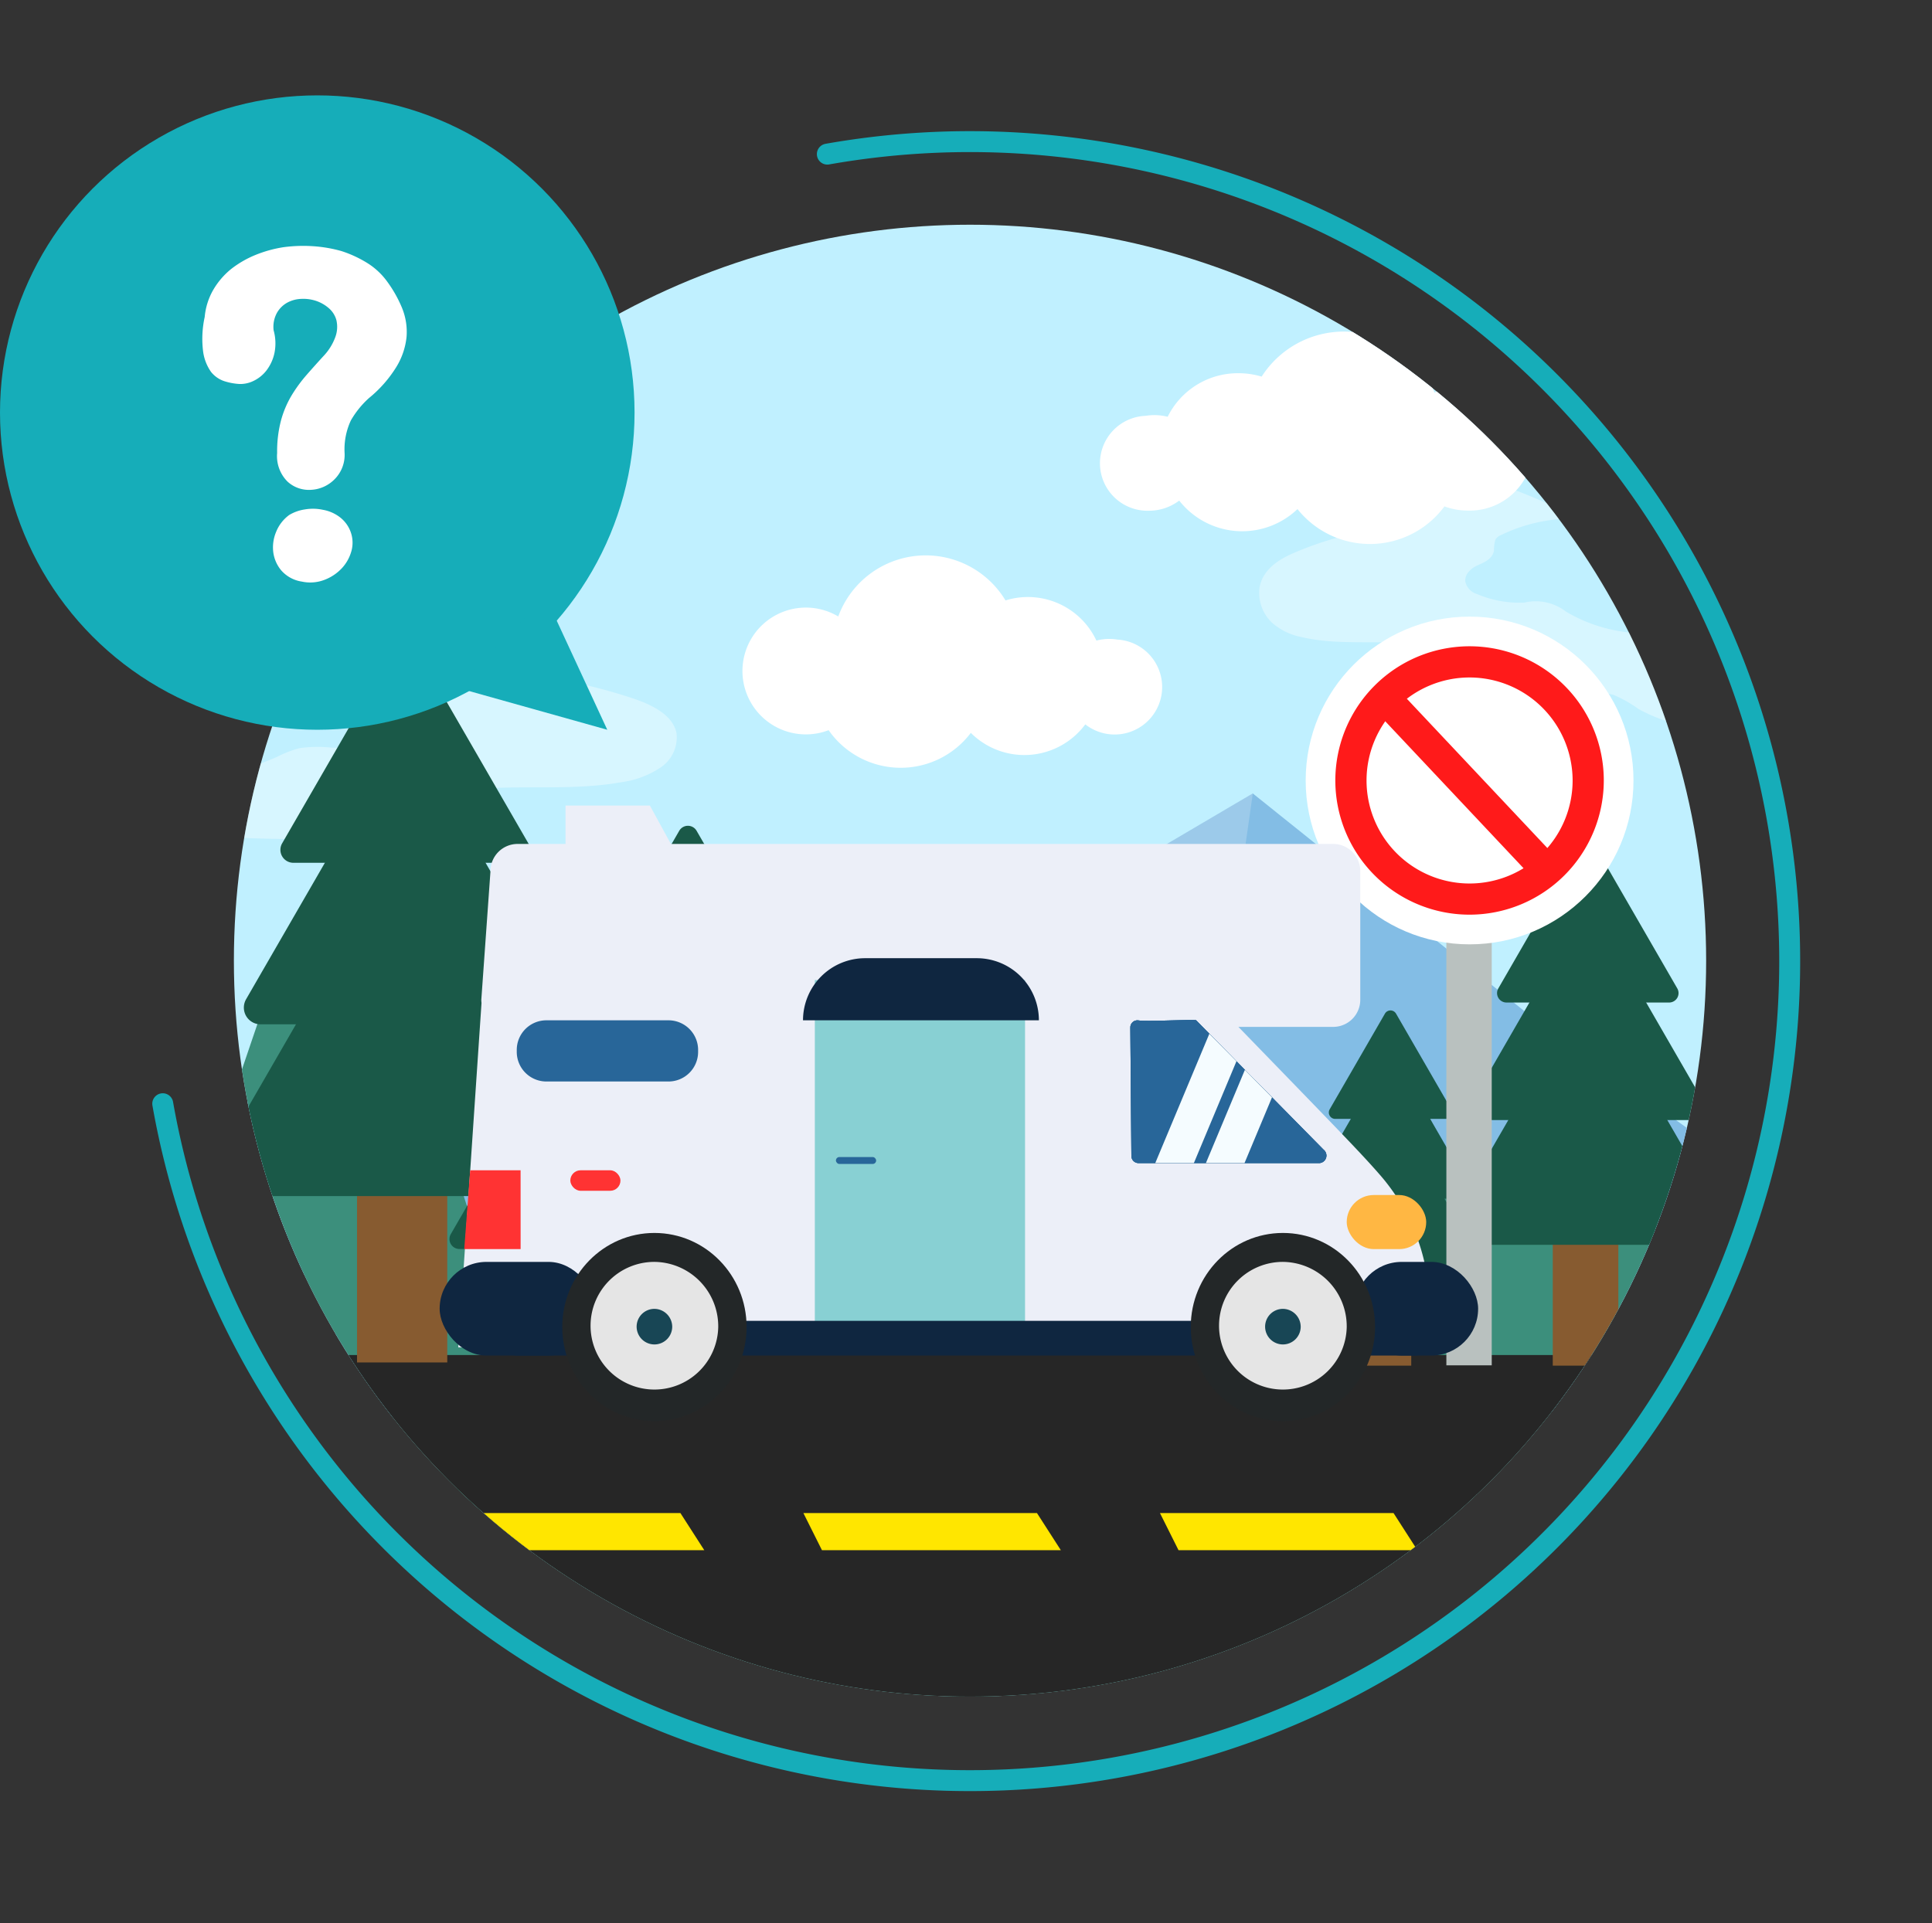 <svg xmlns="http://www.w3.org/2000/svg" width="184.579" height="183.765" viewBox="0 0 184.579 183.765">
    <rect x="0" y="0" width="184.579" height="183.765" fill="#333333" stroke="none"/>
    <defs>
        <clipPath id="clip-path">
            <circle id="타원_349" cx="70.328" cy="70.328" r="70.328" class="cls-1"/>
        </clipPath>
        <clipPath id="clip-path-2">
            <path id="패스_1781" d="M626.923 584.836l.1 12.23a.683.683 0 0 0 .654.7H645a.72.72 0 0 0 .376-1.289l-12.17-12.359c-.15-.112-4.715.156-5.529.01a.673.673 0 0 0-.754.708z" class="cls-1" transform="translate(-626.923 -584.093)"/>
        </clipPath>
        <style>
            .cls-1{fill:none}.cls-5{fill:#83bde5}.cls-10,.cls-6,.cls-9{fill:#fff}.cls-6{opacity:.2}.cls-8{fill:#3c8f7c}.cls-9{opacity:.37;mix-blend-mode:screen;isolation:isolate}.cls-12{fill:#1a5948}.cls-13{fill:#875b30}.cls-15{fill:#ff1a1a}.cls-16{fill:#ffe600}.cls-17{fill:#eceff8}.cls-18{fill:#286699}.cls-20{fill:#f5fcff}.cls-22{fill:#0f2640}.cls-23{fill:#232728}.cls-24{fill:#e5e5e5}.cls-25{fill:#184655}.cls-26{fill:#f33}.cls-28{fill:#16adb9}
        </style>
    </defs>
    <g id="일러스트" transform="translate(-87.706 -244.888)">
        <g id="그룹_1516">
            <path id="패스_1317" fill="none" stroke="#16adb9" stroke-linecap="round" stroke-linejoin="round" stroke-miterlimit="10" stroke-width="2px" d="M50.627-150.854a78.315 78.315 0 0 1 78.316 78.316A78.315 78.315 0 0 1 50.627 5.775a78.313 78.313 0 0 1-78.315-78.313" transform="rotate(-10.02 2449.828 -607.925)"/>
        </g>
        <g id="그룹_1799" transform="translate(-37.691 80.278)">
            <g id="그룹_1796" transform="translate(147.742 186.085)">
                <g id="그룹_1795" clip-path="url(#clip-path)">
                    <circle id="타원_344" cx="70.328" cy="70.328" r="70.328" fill="#c0f0ff"/>
                    <g id="그룹_1780" transform="translate(-26.221 54.348)">
                        <path id="패스_1742" d="M322.6 544.478l63.872-6.086-47.36-34.06-25.938-20.794L212.168 543z" class="cls-5" transform="translate(-189.609 -483.538)"/>
                        <g id="그룹_1778" transform="translate(67.823)">
                            <path id="패스_1743" d="M469.459 544.235l-5.187-3.651-4.485-3.879v7.629l-26.414-12.943-10.99 1.106 24.759-30.72 30.985-18.239z" class="cls-6" transform="translate(-422.383 -483.538)"/>
                        </g>
                        <path id="패스_1744" d="M178.453 556.546l41.1-3.916-30.472-21.915-16.689-13.379-64.992 38.257z" class="cls-5" transform="translate(-107.398 -510.059)"/>
                        <g id="그룹_1779" transform="translate(12.592 7.278)">
                            <path id="패스_1745" d="M194.527 553.592l-3.87-1.835h-8.8l-13.144-2.24-2.838-.579 5.921-2.292 26.85-17.349 19.627-11.96z" class="cls-6" transform="translate(-165.877 -517.336)"/>
                        </g>
                    </g>
                    <path id="패스_1746" fill="#2a806c" d="M564.661 591.357l4.835 7.712 7.693-19.51 6.4 15.088 6.289-2.19 1.278 20.621-37.688 10.14z" transform="translate(-483.636 -504.536)"/>
                    <path id="패스_1747" d="M282.713 594.45l-4.842-15.269-48.3 4.944-5.776-12.936-6.807 11.826-4.888-15.682-3.591 4.414-3.9-12.125-5.569 10.467-8.912-31.673-18.013 52.964 44.049 4.4h21.178z" class="cls-8" transform="translate(-184.406 -472.251)"/>
                    <path id="패스_1748" d="M686.782 641.976l-18.9-36.225-2.919 11.48-4.337-6.051-2.677 6.142-7.967-15.176-8.616 22.635-7.616-9.444-4.651 10.64-2.538-1.817-3.022 20.4 16.875-.055z" class="cls-8" transform="translate(-538.625 -522.259)"/>
                    <path id="패스_1749" d="M172.928 420.239c2.552-.229 5.137-.008 7.7-.2a23.641 23.641 0 0 0 7.933-2 10.769 10.769 0 0 1 2.107-.815 12.315 12.315 0 0 1 3.065-.049 17.073 17.073 0 0 0 5.894-.816c.637-.207 1.347-.549 1.452-1.163.134-.784-.793-1.344-1.6-1.613s-1.784-.6-1.959-1.377c-.079-.349.027-.744-.178-1.046a1.327 1.327 0 0 0-.638-.415 25.8 25.8 0 0 0-8.53-1.6c-.393-.015-.795-.012-1.2 0a96.165 96.165 0 0 1 14.849-4.493c.329 0 .659-.009.988-.018 3.882-.108 8.056-.458 11.371 1.406a1.984 1.984 0 0 1 1.006 1c.35 1.1-1.176 1.851-2.383 2.131-.19.762.9 1.2 1.74 1.332a51.586 51.586 0 0 1 7.931 1.946c1.827.606 3.856 1.574 4.216 3.331a3.452 3.452 0 0 1-1.533 3.3 8.891 8.891 0 0 1-3.76 1.4c-4.566.815-9.287.256-13.917.662a3.757 3.757 0 0 0-1.766.471c-.795.529-1.008 1.522-1.564 2.266-1.1 1.478-3.317 1.748-5.262 1.845q-6.5.326-13.008.1a11.756 11.756 0 0 0-3.26.177 18.053 18.053 0 0 0-3.109 1.355 24.517 24.517 0 0 1-6.739 1.732 14.073 14.073 0 0 1-.04-8.264c.051-.195.12-.391.194-.585z" class="cls-9" transform="translate(-184.406 -367.202)"/>
                    <path id="패스_1750" d="M725.376 355.857c-1.959-.229-3.945-.008-5.91-.2a14.887 14.887 0 0 1-6.092-2 4.716 4.716 0 0 0-3.972-.863 10.324 10.324 0 0 1-4.526-.816 1.609 1.609 0 0 1-1.115-1.163c-.1-.784.61-1.344 1.232-1.613s1.37-.6 1.5-1.377a3.639 3.639 0 0 1 .137-1.046 1.041 1.041 0 0 1 .49-.415 15.824 15.824 0 0 1 6.551-1.6c.3-.015.61-.012.922 0a61.806 61.806 0 0 0-11.4-4.493c-.253 0-.506-.009-.759-.018-2.982-.108-6.187-.457-8.733 1.406a1.823 1.823 0 0 0-.773 1c-.268 1.1.9 1.851 1.83 2.131.146.762-.694 1.2-1.336 1.332a32.277 32.277 0 0 0-6.091 1.946c-1.4.606-2.962 1.574-3.238 3.331a3.92 3.92 0 0 0 1.177 3.3 5.96 5.96 0 0 0 2.887 1.4c3.507.815 7.133.256 10.688.662a2.393 2.393 0 0 1 1.356.47c.61.529.774 1.522 1.2 2.266.848 1.477 2.548 1.747 4.041 1.845a90.016 90.016 0 0 0 9.99.1 6.978 6.978 0 0 1 2.5.177 12.46 12.46 0 0 1 2.388 1.355 15.456 15.456 0 0 0 5.176 1.732 18.156 18.156 0 0 0 .031-8.265c-.041-.193-.094-.389-.151-.584z" class="cls-9" transform="translate(-586.108 -316.684)"/>
                    <path id="사각형_915" d="M0 0H97.364V24.295H0z" class="cls-8" transform="translate(21.314 120.756)"/>
                    <path id="패스_1751" d="M490.694 385.934a4.858 4.858 0 0 0-2.009.095 7.225 7.225 0 0 0-8.685-3.838 8.9 8.9 0 0 0-15.978 1.534 6.059 6.059 0 1 0-.92 10.865 8.394 8.394 0 0 0 13.585.257 7.241 7.241 0 0 0 10.936-.812 4.539 4.539 0 1 0 3.074-8.1z" class="cls-10" transform="translate(-406.282 -346.288)"/>
                    <path id="패스_1752" d="M214.867 341.559a4.849 4.849 0 0 0-2.009.095 7.225 7.225 0 0 0-8.687-3.838 8.9 8.9 0 0 0-15.978 1.534 6.059 6.059 0 1 0-.92 10.865 8.394 8.394 0 0 0 13.585.257 7.241 7.241 0 0 0 10.936-.812 4.539 4.539 0 1 0 3.073-8.1z" class="cls-10" transform="translate(-189.847 -311.468)"/>
                    <path id="패스_1753" d="M617.78 286.6a5.186 5.186 0 0 1 2.076.095 7.476 7.476 0 0 1 6.758-4.163 7.679 7.679 0 0 1 2.22.325 9.329 9.329 0 0 1 16.512 1.534 6.378 6.378 0 0 1 3.182-.848 6.061 6.061 0 1 1 0 12.116 6.416 6.416 0 0 1-2.231-.4 8.847 8.847 0 0 1-14.039.257 7.646 7.646 0 0 1-11.3-.812 4.769 4.769 0 0 1-2.892.969 4.537 4.537 0 1 1-.284-9.07z" class="cls-10" transform="translate(-530.644 -268.342)"/>
                    <path id="사각형_916" fill="#262626" d="M0 0H127.3V42.572H0z" transform="translate(4.395 108.015)"/>
                    <g id="그룹_1781" transform="translate(115.896 59.073)">
                        <path id="패스_1754" d="M797.526 505.932a.9.9 0 0 1 1.56 0l3.884 6.727 3.884 6.727a.9.9 0 0 1-.78 1.351h-15.536a.9.9 0 0 1-.78-1.351l3.884-6.727z" class="cls-12" transform="translate(-784.852 -505.481)"/>
                        <path id="패스_1755" d="M788.052 537.442a1.164 1.164 0 0 1 2.017 0l5.02 8.7 5.02 8.7a1.165 1.165 0 0 1-1.008 1.747h-20.082a1.165 1.165 0 0 1-1.009-1.747l5.02-8.7z" class="cls-12" transform="translate(-775.606 -530.103)"/>
                        <path id="사각형_917" d="M0 0H6.266V14.253H0z" class="cls-13" transform="translate(10.106 35.704)"/>
                        <path id="패스_1756" d="M779.661 574.591a1.4 1.4 0 0 1 2.421 0l6.027 10.439 6.027 10.439a1.4 1.4 0 0 1-1.211 2.1h-24.107a1.4 1.4 0 0 1-1.211-2.1l6.027-10.439z" class="cls-12" transform="translate(-767.417 -559.162)"/>
                    </g>
                    <g id="그룹_1782" transform="translate(101.357 75.084)">
                        <path id="패스_1757" d="M720.355 580.143a.612.612 0 0 1 1.06 0l2.639 4.571 2.639 4.571a.612.612 0 0 1-.53.918h-10.556a.612.612 0 0 1-.53-.918l2.639-4.571z" class="cls-12" transform="translate(-711.743 -579.837)"/>
                        <path id="패스_1758" d="M713.917 601.554a.791.791 0 0 1 1.37 0l3.411 5.909 3.411 5.909a.791.791 0 0 1-.685 1.187h-13.645a.791.791 0 0 1-.685-1.187l3.411-5.909z" class="cls-12" transform="translate(-705.46 -596.568)"/>
                        <path id="사각형_918" d="M0 0H4.258V9.685H0z" class="cls-13" transform="translate(6.867 24.261)"/>
                        <path id="패스_1759" d="M708.215 626.8a.95.95 0 0 1 1.645 0l4.1 7.093 4.1 7.094a.95.95 0 0 1-.822 1.425h-16.391a.95.95 0 0 1-.823-1.425l4.1-7.094z" class="cls-12" transform="translate(-699.895 -616.313)"/>
                    </g>
                    <g id="그룹_1783" transform="translate(20.596 71.785)">
                        <path id="패스_1760" d="M345.283 564.824a.612.612 0 0 1 1.06 0l2.639 4.571 2.639 4.571a.612.612 0 0 1-.53.918h-10.556a.612.612 0 0 1-.53-.918l2.639-4.571z" class="cls-12" transform="translate(-336.671 -564.518)"/>
                        <path id="패스_1761" d="M338.845 586.235a.791.791 0 0 1 1.37 0l3.412 5.909 3.411 5.909a.791.791 0 0 1-.685 1.187h-13.646a.791.791 0 0 1-.685-1.187l3.412-5.909z" class="cls-12" transform="translate(-330.388 -581.248)"/>
                        <path id="사각형_919" d="M0 0H4.258V9.685H0z" class="cls-13" transform="translate(6.867 24.261)"/>
                        <path id="패스_1762" d="M333.143 611.478a.95.95 0 0 1 1.645 0l4.1 7.094 4.1 7.094a.95.95 0 0 1-.823 1.425h-16.39a.95.95 0 0 1-.823-1.425l4.1-7.094z" class="cls-12" transform="translate(-324.823 -600.994)"/>
                    </g>
                    <path id="사각형_920" fill="#b9c1bf" d="M0 0H4.334V47.408H0z" transform="translate(115.838 61.592)"/>
                    <circle id="타원_345" cx="15.659" cy="15.659" r="15.659" class="cls-10" transform="translate(102.397 37.451)"/>
                    <g id="그룹_1784" transform="translate(105.232 40.286)">
                        <path id="패스_1763" d="M730.715 443.878a12.824 12.824 0 1 1 12.823-12.823 12.838 12.838 0 0 1-12.823 12.823zm0-22.667a9.844 9.844 0 1 0 9.844 9.844 9.855 9.855 0 0 0-9.844-9.844z" class="cls-15" transform="translate(-717.892 -418.231)"/>
                    </g>
                    <g id="그룹_1785" transform="translate(108.661 43.99)">
                        <path id="사각형_921" d="M0 0H2.98V22.205H0z" class="cls-15" transform="matrix(.728 -.685 .685 .728 0 2.042)"/>
                    </g>
                    <path id="패스_1764" d="M348.249 806.458h-22.822l-1.775-3.55h22.316z" class="cls-16" transform="translate(-303.308 -679.792)"/>
                    <path id="패스_1765" d="M506.454 806.458h-22.822l-1.775-3.55h22.316z" class="cls-16" transform="translate(-427.448 -679.792)"/>
                    <path id="패스_1766" d="M664.659 806.458h-22.822l-1.775-3.55h22.316z" class="cls-16" transform="translate(-551.588 -679.792)"/>
                    <path id="패스_1767" d="M796.955 806.458h-22.823l-1.775-3.55h22.315z" class="cls-16" transform="translate(-655.397 -679.792)"/>
                    <path id="사각형_922" d="M0 0H5.41V19.611H0z" class="cls-13" transform="translate(13.497 86.43)"/>
                    <g id="그룹_1786" transform="translate(-2.141 39.986)">
                        <path id="패스_1768" d="M260.655 417.458a1.24 1.24 0 0 1 2.147 0l5.344 9.256 5.344 9.256a1.239 1.239 0 0 1-1.073 1.859h-21.376a1.24 1.24 0 0 1-1.074-1.859l5.344-9.256z" class="cls-12" transform="translate(-243.216 -416.839)"/>
                        <path id="패스_1769" d="M247.619 460.813a1.6 1.6 0 0 1 2.775 0l6.908 11.965 6.908 11.965a1.6 1.6 0 0 1-1.388 2.4h-27.631a1.6 1.6 0 0 1-1.388-2.4l6.908-11.965z" class="cls-12" transform="translate(-230.495 -450.716)"/>
                        <path id="사각형_923" d="M0 0H8.622V19.611H0z" class="cls-13" transform="translate(13.905 49.125)"/>
                        <path id="패스_1770" d="M236.074 511.927a1.924 1.924 0 0 1 3.332 0l8.293 14.364 8.293 14.363a1.923 1.923 0 0 1-1.666 2.885h-33.171a1.924 1.924 0 0 1-1.666-2.885l8.293-14.363z" class="cls-12" transform="translate(-219.228 -490.698)"/>
                    </g>
                    <g id="그룹_1787" transform="translate(29.078 57.438)">
                        <path id="패스_1771" d="M396.217 498.368a.958.958 0 0 1 1.658 0l4.128 7.15 4.128 7.15a.957.957 0 0 1-.829 1.436H388.79a.957.957 0 0 1-.829-1.436l4.128-7.15z" class="cls-12" transform="translate(-382.747 -497.889)"/>
                        <path id="패스_1772" d="M386.147 531.857a1.238 1.238 0 0 1 2.144 0l5.336 9.242 5.336 9.242a1.238 1.238 0 0 1-1.072 1.857h-21.344a1.238 1.238 0 0 1-1.072-1.857l5.336-9.242z" class="cls-12" transform="translate(-372.92 -524.057)"/>
                        <path id="사각형_924" d="M0 0H6.66V15.148H0z" class="cls-13" transform="translate(10.741 37.947)"/>
                        <path id="패스_1773" d="M377.23 571.34a1.486 1.486 0 0 1 2.574 0l6.406 11.095 6.406 11.095a1.486 1.486 0 0 1-1.287 2.229h-25.624a1.486 1.486 0 0 1-1.287-2.229l6.406-11.095z" class="cls-12" transform="translate(-364.217 -554.942)"/>
                    </g>
                    <circle id="타원_346" cx="70.328" cy="70.328" r="70.328" class="cls-1"/>
                    <g id="그룹_1794" transform="translate(19.658 55.509)">
                        <path id="패스_1774" d="M376.3 494.292v-5.364h8.063l3.225 5.9z" class="cls-17" transform="translate(-364.275 -488.928)"/>
                        <g id="그룹_1791" transform="translate(1.776 3.665)">
                            <path id="패스_1775" d="M421.736 554.062l-.25-4.752a19.238 19.238 0 0 0-4.584-11.584c-1.777-2.06-3.853-4.189-13.652-14.294h9.057a2.591 2.591 0 0 0 2.584-2.584v-12.315a2.591 2.591 0 0 0-2.584-2.584h-77.929a2.591 2.591 0 0 0-2.584 2.584l-.877 12.315a2.581 2.581 0 0 0 .02.3l-2.223 32.91H342c-1.014-4.857 2.588-9.415 7.206-9.017 4.2.364 7.05 4.845 6.087 9.017h47.551c-.955-4.14 1.85-8.651 6.084-9.017 4.621-.4 8.22 4.16 7.206 9.017z" class="cls-17" transform="translate(-328.713 -505.949)"/>
                            <g id="그룹_1790" transform="translate(5.591 16.826)">
                                <path id="사각형_925" d="M2.832 0h11.661a2.833 2.833 0 0 1 2.833 2.833v.183a2.832 2.832 0 0 1-2.832 2.832H2.832A2.832 2.832 0 0 1 0 3.015v-.183A2.832 2.832 0 0 1 2.832 0z" class="cls-18" transform="translate(0 .028)"/>
                                <g id="그룹_1789" transform="translate(58.62)">
                                    <g id="그룹_1788" clip-path="url(#clip-path-2)">
                                        <path id="패스_1776" d="M626.923 584.836l.1 12.23a.683.683 0 0 0 .654.7H645a.72.72 0 0 0 .376-1.289l-12.17-12.359c-.15-.112-4.715.156-5.529.01a.673.673 0 0 0-.754.708z" class="cls-18" transform="translate(-626.923 -584.093)"/>
                                        <path id="패스_1777" d="M626.923 584.836l.1 12.23a.683.683 0 0 0 .654.7H645a.72.72 0 0 0 .376-1.289l-12.17-12.359c-.15-.112-4.715.156-5.529.01a.673.673 0 0 0-.754.708z" class="cls-18" transform="translate(-626.923 -584.093)"/>
                                        <path id="패스_1778" d="M626.923 584.836l.1 12.23a.683.683 0 0 0 .654.7H645a.72.72 0 0 0 .376-1.289l-12.17-12.359c-.15-.112-4.715.156-5.529.01a.673.673 0 0 0-.754.708z" class="cls-18" transform="translate(-626.923 -584.093)"/>
                                        <path id="패스_1779" d="M630.611 596.678h-3.689l8.876-21.229h3.689z" class="cls-20" transform="translate(-626.923 -577.31)"/>
                                        <path id="패스_1780" d="M653.079 596.678h-3.689l8.876-21.229h3.689z" class="cls-20" transform="translate(-644.553 -577.31)"/>
                                    </g>
                                </g>
                            </g>
                        </g>
                        <path id="사각형_926" fill="#88d0d3" d="M0 0H20.084V34.484H0z" transform="translate(35.844 16.674)"/>
                        <rect id="사각형_927" width="14.88" height="8.951" class="cls-22" rx="4.476" transform="translate(0 43.606)"/>
                        <rect id="사각형_928" width="89.06" height="3.317" class="cls-22" rx="1.658" transform="translate(5.738 49.24)"/>
                        <rect id="사각형_929" width="11.775" height="8.951" class="cls-22" rx="4.476" transform="translate(87.439 43.606)"/>
                        <g id="그룹_1792" transform="translate(11.715 40.84)">
                            <ellipse id="타원_347" cx="8.805" cy="8.988" class="cls-23" rx="8.805" ry="8.988"/>
                            <path id="패스_1782" d="M399.646 697.664a6.1 6.1 0 1 1-6.1-6.223 6.16 6.16 0 0 1 6.1 6.223z" class="cls-24" transform="translate(-384.745 -688.676)"/>
                            <path id="패스_1783" d="M411.272 714.021a1.7 1.7 0 1 1-1.7-1.734 1.717 1.717 0 0 1 1.7 1.734z" class="cls-25" transform="translate(-400.768 -705.033)"/>
                        </g>
                        <g id="그룹_1793" transform="translate(71.759 40.84)">
                            <ellipse id="타원_348" cx="8.805" cy="8.988" class="cls-23" rx="8.805" ry="8.988"/>
                            <path id="패스_1784" d="M678.505 697.664a6.1 6.1 0 1 1-6.1-6.223 6.16 6.16 0 0 1 6.1 6.223z" class="cls-24" transform="translate(-663.604 -688.676)"/>
                            <path id="패스_1785" d="M690.13 714.021a1.7 1.7 0 1 1-1.7-1.734 1.717 1.717 0 0 1 1.7 1.734z" class="cls-25" transform="translate(-679.626 -705.033)"/>
                        </g>
                        <rect id="사각형_930" width="3.842" height=".663" class="cls-18" rx=".331" transform="translate(37.859 33.585)"/>
                        <path id="패스_1786" d="M336.784 658.318H331.4l.564-7.532h4.817z" class="cls-26" transform="translate(-329.048 -615.935)"/>
                        <rect id="사각형_931" width="4.789" height="1.957" class="cls-26" rx=".979" transform="translate(12.485 34.852)"/>
                        <rect id="사각형_932" width="7.594" height="5.168" fill="#ffb743" rx="2.584" transform="translate(86.66 37.216)"/>
                        <path id="사각형_933" d="M5.935 0H16.6a5.935 5.935 0 0 1 5.935 5.935H0A5.935 5.935 0 0 1 5.935 0z" class="cls-22" transform="translate(34.715 14.584)"/>
                    </g>
                </g>
            </g>
            <g id="그룹_1798" transform="translate(125.397 173.724)">
                <circle id="타원_350" cx="30.312" cy="30.312" r="30.312" class="cls-28"/>
                <path id="패스_1787" d="M328.386 404.963l14.309 4.012-5.884-12.7z" class="cls-28" transform="translate(-284.678 -348.351)"/>
                <g id="그룹_1797" transform="translate(19.313 14.378)">
                    <path id="패스_1788" d="M229.3 257.185a6.542 6.542 0 0 0-.6 3.11 3.288 3.288 0 0 1-1.012 2.566 3.387 3.387 0 0 1-2.21.956 3.015 3.015 0 0 1-2.229-.787 3.437 3.437 0 0 1-.993-2.735 11.6 11.6 0 0 1 .375-3.129 9.538 9.538 0 0 1 1.012-2.379 13.969 13.969 0 0 1 1.424-1.948q.787-.9 1.611-1.8a5.209 5.209 0 0 0 1.162-1.892 2.809 2.809 0 0 0 .075-1.555 2.294 2.294 0 0 0-.731-1.142 3.584 3.584 0 0 0-1.218-.693 3.86 3.86 0 0 0-1.424-.187 3.018 3.018 0 0 0-1.349.375 2.564 2.564 0 0 0-.974.993 2.794 2.794 0 0 0-.3 1.63 4.626 4.626 0 0 1 .081 2.172 4.173 4.173 0 0 1-.749 1.649 3.418 3.418 0 0 1-1.237 1.012 2.847 2.847 0 0 1-1.386.3 5.878 5.878 0 0 1-1.4-.262 2.722 2.722 0 0 1-1.293-.9 4.385 4.385 0 0 1-.749-1.929 9.712 9.712 0 0 1 .15-3.316 6.324 6.324 0 0 1 .824-2.6 7.3 7.3 0 0 1 1.686-1.967 9.74 9.74 0 0 1 2.323-1.349 11.946 11.946 0 0 1 2.7-.749 14.076 14.076 0 0 1 2.81-.094 13.1 13.1 0 0 1 2.721.465 11.142 11.142 0 0 1 2.379 1.087 6.741 6.741 0 0 1 1.855 1.648 11.982 11.982 0 0 1 1.555 2.7 6.06 6.06 0 0 1 .431 2.772 6.815 6.815 0 0 1-.975 2.867 11.891 11.891 0 0 1-2.623 2.979 8.763 8.763 0 0 0-1.722 2.132zm.037 12.533a3.9 3.9 0 0 1-.936 1.63 4.405 4.405 0 0 1-1.667 1.087 3.786 3.786 0 0 1-2.117.15 3.252 3.252 0 0 1-1.967-1.068 3.393 3.393 0 0 1-.768-1.78 3.824 3.824 0 0 1 .281-1.911 3.688 3.688 0 0 1 1.255-1.611 4.064 4.064 0 0 1 1.48-.525 4.553 4.553 0 0 1 1.742.037 3.715 3.715 0 0 1 1.593.693 3.1 3.1 0 0 1 1.068 1.48 3.01 3.01 0 0 1 .038 1.818z" class="cls-10" transform="translate(-215.092 -240.499)"/>
                </g>
            </g>
        </g>
    </g>
</svg>
